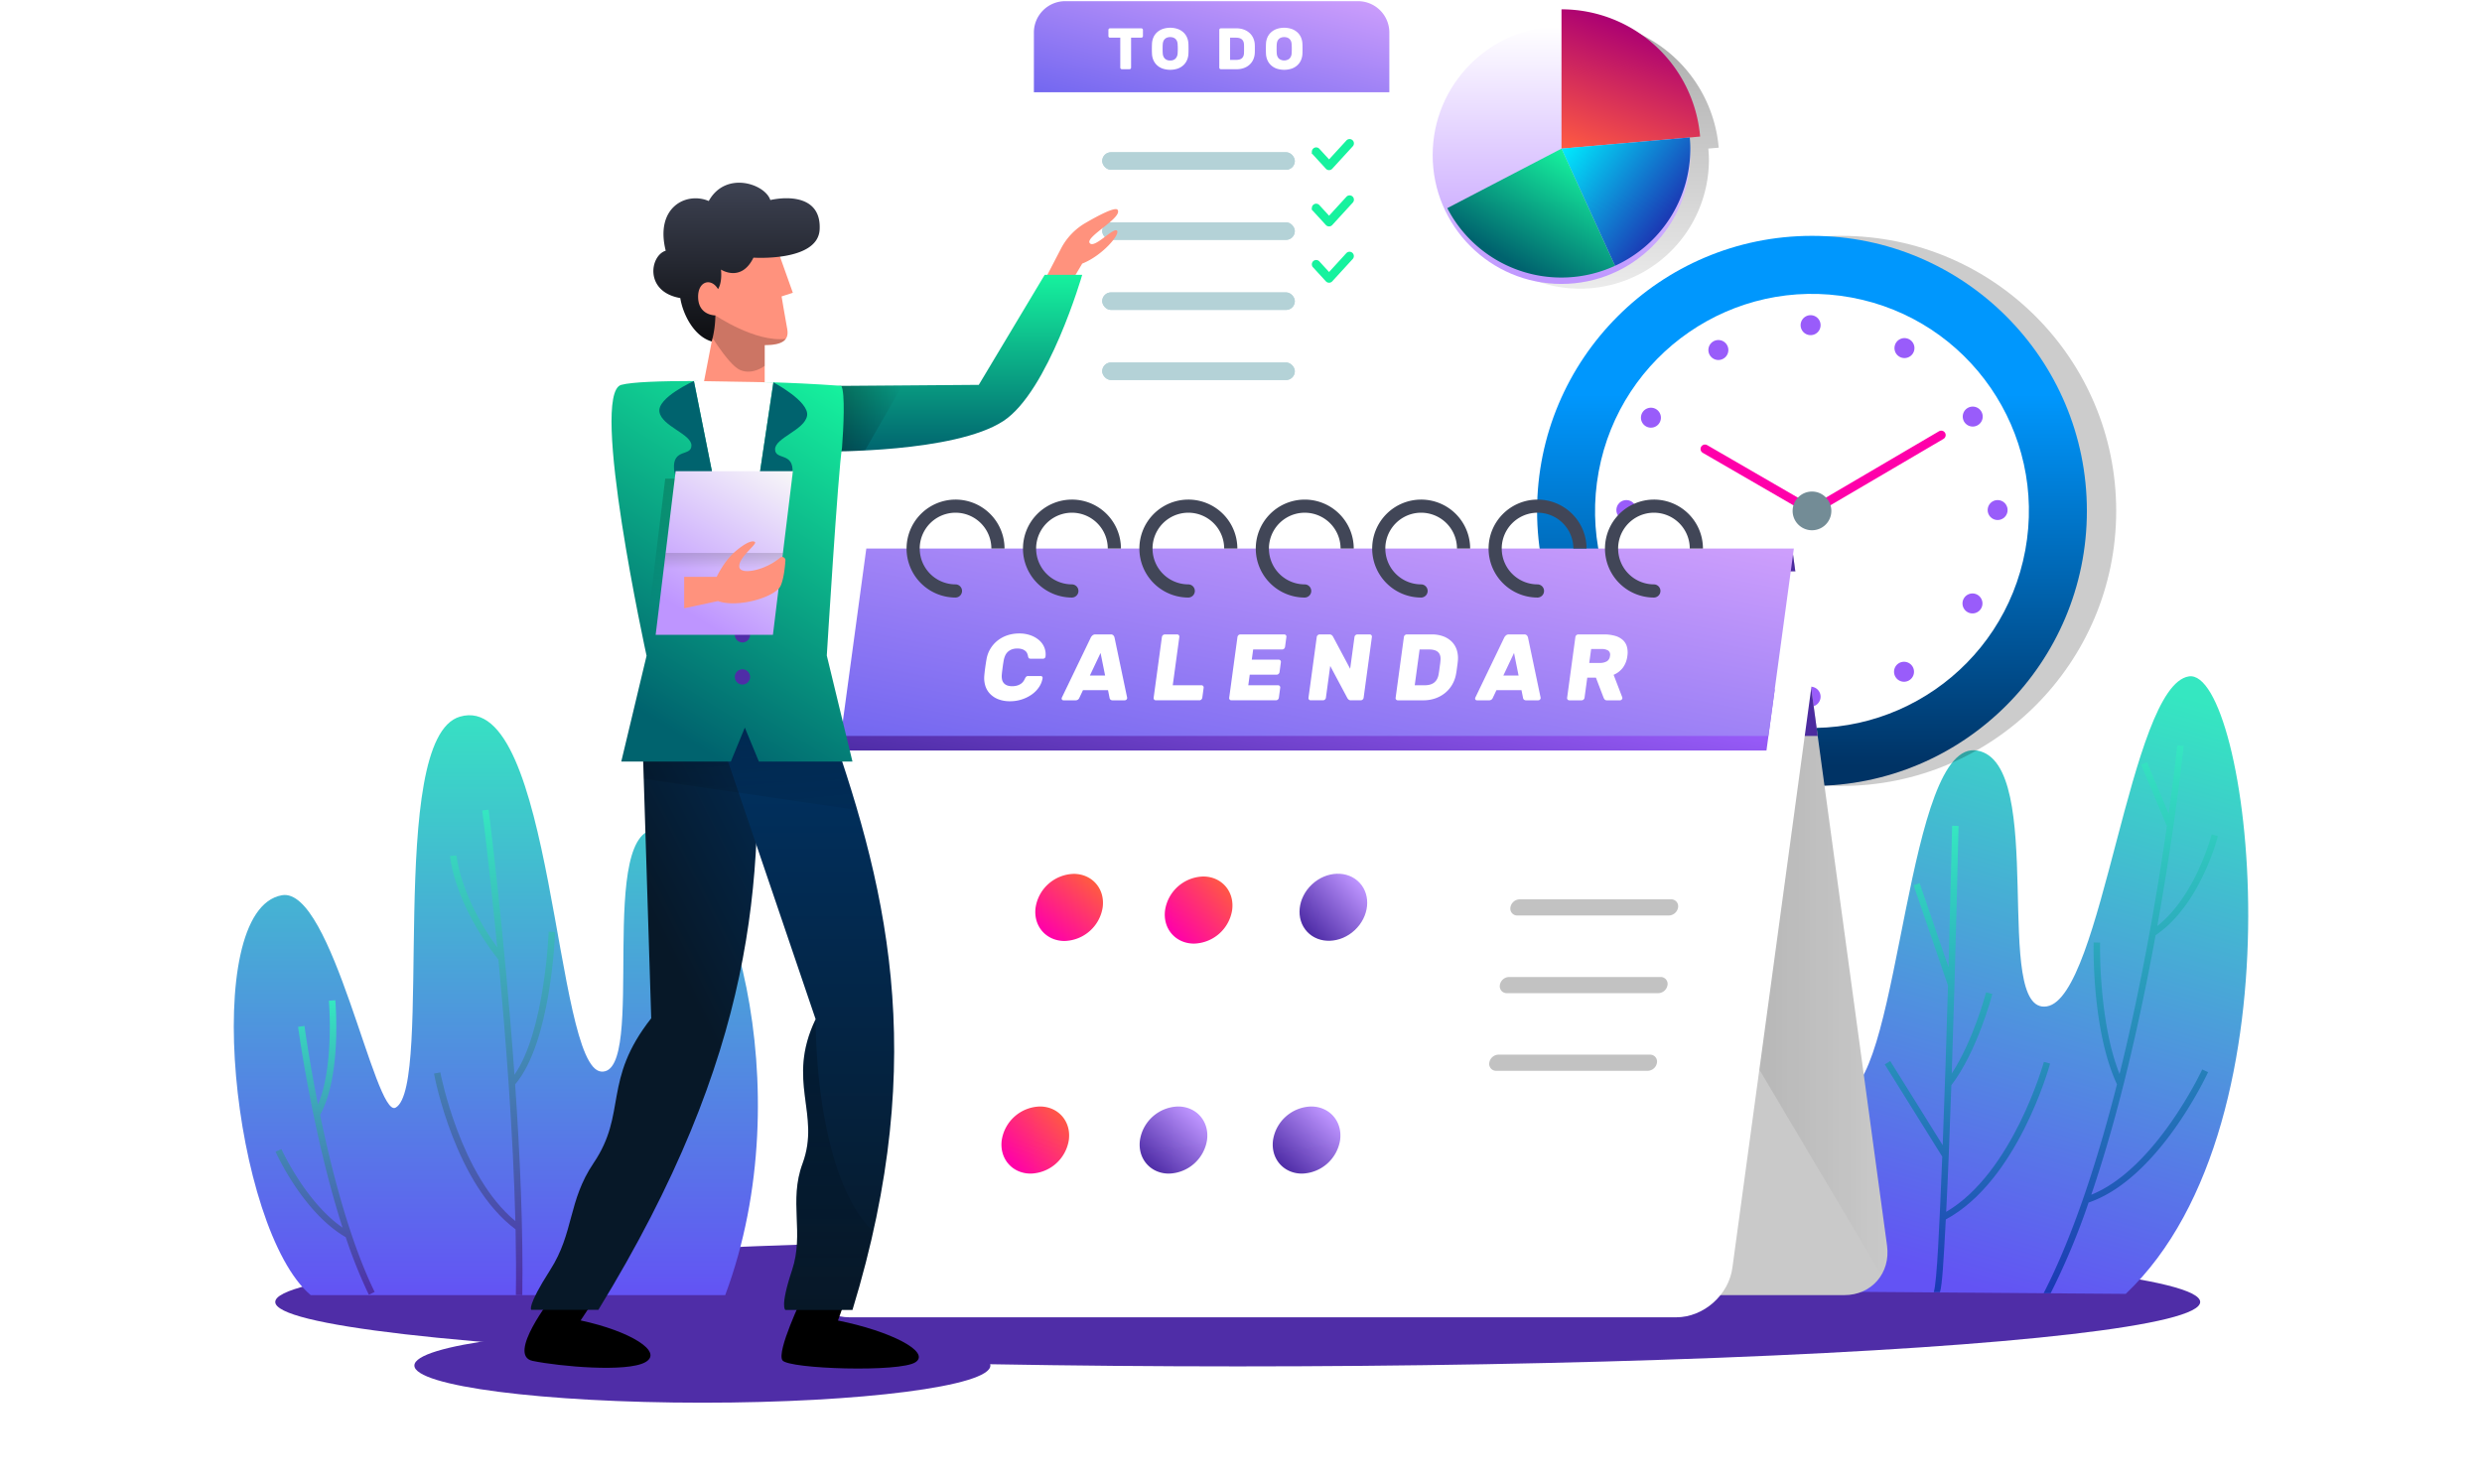 <svg xmlns="http://www.w3.org/2000/svg" xmlns:xlink="http://www.w3.org/1999/xlink" width="617.243" height="369.019" viewBox="0 0 917.243 669.019">
    <defs>
        <style>
            .cls-1{fill:#4f2da7}.cls-2{fill:url(#linear-gradient)}.cls-3{fill:url(#linear-gradient-2)}.cls-4{fill:url(#linear-gradient-4)}.cls-5{fill:url(#linear-gradient-5)}.cls-37,.cls-38,.cls-45,.cls-6{opacity:.2}.cls-7{fill:url(#linear-gradient-7)}.cls-10,.cls-8{fill:#fff}.cls-9{fill:#995cfa}.cls-10{stroke:#f0a;stroke-linecap:round;stroke-linejoin:round;stroke-width:4px}.cls-11{fill:#738c96}.cls-12{fill:#c9c9c9}.cls-13{fill:url(#linear-gradient-8)}.cls-14,.cls-25{opacity:.3}.cls-14,.cls-35{fill:url(#linear-gradient-9)}.cls-15{fill:url(#linear-gradient-10)}.cls-16{fill:url(#linear-gradient-11)}.cls-17{fill:url(#linear-gradient-12)}.cls-18{fill:url(#linear-gradient-13)}.cls-19{fill:url(#linear-gradient-14)}.cls-20{fill:url(#linear-gradient-15)}.cls-21{fill:#c2c2c2}.cls-22{fill:#414657}.cls-23{fill:url(#linear-gradient-18)}.cls-24{fill:#16f29e;stroke:#16f29e}.cls-25{fill:url(#linear-gradient-19)}.cls-26{fill:url(#linear-gradient-20)}.cls-27{fill:url(#linear-gradient-21)}.cls-28{fill:url(#linear-gradient-22)}.cls-29{fill:url(#linear-gradient-23)}.cls-30{fill:none}.cls-31{fill:url(#linear-gradient-24)}.cls-32{fill:#b4d2d7;stroke:#b4d2d7}.cls-33{fill:#ff927d}.cls-34{fill:url(#linear-gradient-25)}.cls-35,.cls-42{opacity:.34}.cls-36{fill:url(#linear-gradient-27)}.cls-37{fill:url(#linear-gradient-28)}.cls-39{fill:url(#linear-gradient-29)}.cls-40{fill:url(#linear-gradient-30)}.cls-41{fill:#00636e}.cls-42{fill:url(#linear-gradient-31)}.cls-43{fill:url(#linear-gradient-32)}.cls-44{fill:url(#linear-gradient-33)}.cls-45{fill:url(#linear-gradient-35)}.cls-46{stroke:none}.cls-47{filter:url(#Ellipse_217)}.cls-48{filter:url(#Path_9403)}.cls-49{filter:url(#Path_9330)}.cls-50{filter:url(#Path_9307)}.cls-51{filter:url(#Path_9310)}
        </style>
        <linearGradient id="linear-gradient" x1=".5" x2=".5" y2="1" gradientUnits="objectBoundingBox">
            <stop offset="0" stop-color="#35e7c1"/>
            <stop offset="1" stop-color="#6353f4"/>
        </linearGradient>
        <filter id="Path_9310" width="245.808" height="270.493" x="0" y="318.025" filterUnits="userSpaceOnUse">
            <feOffset dx="-5"/>
            <feGaussianBlur result="blur" stdDeviation="1.5"/>
            <feFlood flood-opacity=".078"/>
            <feComposite in2="blur" operator="in"/>
            <feComposite in="SourceGraphic"/>
        </filter>
        <linearGradient id="linear-gradient-2" x1=".5" x2=".5" y2="1" gradientUnits="objectBoundingBox">
            <stop offset="0" stop-color="#35e7c1"/>
            <stop offset="1" stop-color="#4f2da7"/>
        </linearGradient>
        <linearGradient id="linear-gradient-4" x1=".777" y1=".039" xlink:href="#linear-gradient"/>
        <filter id="Path_9307" width="250.597" height="287.517" x="666.646" y="300.441" filterUnits="userSpaceOnUse">
            <feOffset dx="5"/>
            <feGaussianBlur result="blur-2" stdDeviation="1.5"/>
            <feFlood flood-opacity=".161"/>
            <feComposite in2="blur-2" operator="in"/>
            <feComposite in="SourceGraphic"/>
        </filter>
        <linearGradient id="linear-gradient-5" x1=".5" x2=".5" y2="1" gradientUnits="objectBoundingBox">
            <stop offset="0" stop-color="#35e7c1"/>
            <stop offset="1" stop-color="#1b39b4"/>
        </linearGradient>
        <linearGradient id="linear-gradient-7" x1=".5" x2=".5" y1=".963" y2=".289" gradientUnits="objectBoundingBox">
            <stop offset="0" stop-color="#003365"/>
            <stop offset="1" stop-color="#0097fd"/>
        </linearGradient>
        <linearGradient id="linear-gradient-8" x2="1" y1=".5" y2=".5" gradientUnits="objectBoundingBox">
            <stop offset="0" stop-color="#995cfa"/>
            <stop offset="1" stop-color="#4f2da7"/>
        </linearGradient>
        <linearGradient id="linear-gradient-9" x2="1" y1=".5" y2=".5" gradientUnits="objectBoundingBox">
            <stop offset="0"/>
            <stop offset="1" stop-opacity="0"/>
        </linearGradient>
        <filter id="Path_9330" width="610.244" height="486.354" x="187.638" y="182.664" filterUnits="userSpaceOnUse">
            <feOffset dx="15" dy="10"/>
            <feGaussianBlur result="blur-3" stdDeviation="25"/>
            <feFlood flood-color="#fff" flood-opacity=".502"/>
            <feComposite in2="blur-3" operator="in"/>
            <feComposite in="SourceGraphic"/>
        </filter>
        <linearGradient id="linear-gradient-10" x1="1" x2=".179" y1=".239" y2=".9" gradientUnits="objectBoundingBox">
            <stop offset="0" stop-color="#ff5b41"/>
            <stop offset="1" stop-color="#f0a"/>
        </linearGradient>
        <linearGradient id="linear-gradient-11" x1=".941" x2=".222" y1=".227" y2=".952" gradientUnits="objectBoundingBox">
            <stop offset="0" stop-color="#be95ff"/>
            <stop offset="1" stop-color="#4f2da7"/>
        </linearGradient>
        <linearGradient id="linear-gradient-12" x1=".9" x2=".216" y1=".183" y2=".926" xlink:href="#linear-gradient-10"/>
        <linearGradient id="linear-gradient-13" x1=".999" x2=".022" y1=".539" y2=".518" xlink:href="#linear-gradient-11"/>
        <linearGradient id="linear-gradient-14" x1=".987" x2=".011" y1=".69" y2="1" xlink:href="#linear-gradient-8"/>
        <linearGradient id="linear-gradient-15" x1="1" x2="0" y2="1" gradientUnits="objectBoundingBox">
            <stop offset="0" stop-color="#ce9ffc"/>
            <stop offset="1" stop-color="#7367f0"/>
        </linearGradient>
        <filter id="Path_9403" width="220.258" height="233.37" x="335.246" y="0" filterUnits="userSpaceOnUse">
            <feOffset dy="3"/>
            <feGaussianBlur result="blur-4" stdDeviation="10"/>
            <feFlood flood-color="#fff" flood-opacity=".4"/>
            <feComposite in2="blur-4" operator="in"/>
            <feComposite in="SourceGraphic"/>
        </filter>
        <linearGradient id="linear-gradient-18" x2="1" y1="1" gradientUnits="objectBoundingBox">
            <stop offset="0" stop-color="#7367f0"/>
            <stop offset="1" stop-color="#ce9ffc"/>
        </linearGradient>
        <linearGradient id="linear-gradient-19" x1=".5" x2=".5" y1=".144" y2="1.297" xlink:href="#linear-gradient-9"/>
        <linearGradient id="linear-gradient-20" x1=".5" x2=".5" y2="1" gradientUnits="objectBoundingBox">
            <stop offset="0" stop-color="#fff"/>
            <stop offset="1" stop-color="#be95ff"/>
        </linearGradient>
        <filter id="Ellipse_217" width="134.129" height="134.129" x="536.038" y="2.899" filterUnits="userSpaceOnUse">
            <feOffset dy="3"/>
            <feGaussianBlur result="blur-5" stdDeviation="3"/>
            <feFlood flood-opacity=".161"/>
            <feComposite in2="blur-5" operator="in"/>
            <feComposite in="SourceGraphic"/>
        </filter>
        <linearGradient id="linear-gradient-21" x2=".35" y1="1" y2=".056" gradientUnits="objectBoundingBox">
            <stop offset="0" stop-color="#ff5b41"/>
            <stop offset="1" stop-color="#ab0073"/>
        </linearGradient>
        <linearGradient id="linear-gradient-22" x2=".808" y1=".071" y2=".669" gradientUnits="objectBoundingBox">
            <stop offset="0" stop-color="#00edff"/>
            <stop offset="1" stop-color="#1b39b4"/>
        </linearGradient>
        <linearGradient id="linear-gradient-23" x1=".683" x2=".146" y2=".701" gradientUnits="objectBoundingBox">
            <stop offset="0" stop-color="#16f29e"/>
            <stop offset="1" stop-color="#00636e"/>
        </linearGradient>
        <linearGradient id="linear-gradient-24" x1="1.362" x2=".876" y2=".626" gradientUnits="objectBoundingBox">
            <stop offset="0" stop-color="#003365"/>
            <stop offset="1" stop-color="#071828"/>
        </linearGradient>
        <linearGradient id="linear-gradient-25" x1=".5" x2=".5" y2="1" xlink:href="#linear-gradient-23"/>
        <linearGradient id="linear-gradient-27" x1=".5" x2=".5" y2="1" xlink:href="#linear-gradient-24"/>
        <linearGradient id="linear-gradient-28" x1=".361" x2=".644" y1=".035" y2="1.45" xlink:href="#linear-gradient-9"/>
        <linearGradient id="linear-gradient-29" x1=".5" x2=".5" y2="1" gradientUnits="objectBoundingBox">
            <stop offset="0" stop-color="#414657"/>
            <stop offset="1" stop-color="#0d0e11"/>
        </linearGradient>
        <linearGradient id="linear-gradient-30" x1=".934" x2=".5" y2="1" xlink:href="#linear-gradient-23"/>
        <linearGradient id="linear-gradient-31" x1=".5" x2=".5" y1="-.545" y2=".751" xlink:href="#linear-gradient-9"/>
        <linearGradient id="linear-gradient-32" x1="1" x2=".5" y2="1" gradientUnits="objectBoundingBox">
            <stop offset="0" stop-color="#f8f8f8"/>
            <stop offset="1" stop-color="#be95ff"/>
        </linearGradient>
        <linearGradient id="linear-gradient-33" x1=".5" x2=".5" y1="-1.105" y2=".191" xlink:href="#linear-gradient-9"/>
        <linearGradient id="linear-gradient-35" x1=".5" x2=".5" y1=".218" y2="1.059" xlink:href="#linear-gradient-9"/>
    </defs>
    <g id="ill_calendar" transform="translate(7.743 .526)">
        <g id="Group_1057" data-name="Group 1057">
            <ellipse id="Ellipse_219" cx="433.938" cy="29.046" class="cls-1" data-name="Ellipse 219" rx="433.938" ry="29.046" transform="translate(15.461 557.534)"/>
            <g class="cls-51" transform="translate(-7.74 -.53)">
                <path id="Path_9310-2" d="M357.713 537.812c-35.01-29.583-50.437-173.7-12.985-180.328 22.663-4.009 42.026 100.752 51.24 95.794 17.422-9.371-4.554-166.461 28.992-176.31C467.416 264.509 467.526 435.2 488.69 437s-3.234-113.476 26.477-109.1S579.7 443.919 544.6 537.812z" class="cls-2" data-name="Path 9310" transform="translate(-313.53 46.21)"/>
            </g>
            <g id="Group_1024" data-name="Group 1024" transform="translate(15.596 364.588)">
                <path id="Path_9311" d="M407.035 346.125l-2.9-.1c-.018.467-1.755 44.864-15.427 64.479-4.481-63.144-11.547-118.667-11.654-119.511l-2.877.369c.072.569 3.3 25.96 6.772 61.754-16.781-23.078-18.377-41.306-18.391-41.5l-2.892.218c.064.856 1.8 21.24 21.811 46.8 3.286 34.711 6.648 78.02 7.646 117.868-24.891-20.422-33.746-66.569-33.836-67.048l-2.851.535c.38 2.046 9.587 49.97 36.774 70.249.22 10.2.276 20.153.128 29.638l2.9.046c.458-29.321-1.027-63.025-3.225-95.063 16.075-18.813 17.946-66.688 18.022-68.734z" class="cls-3" data-name="Path 9311" transform="translate(-280.996 -290.992)"/>
                <path id="Path_9312" d="M354.74 320.592l-2.889.252c.029.314 2.477 29.316-4.908 46.8-4.052-20.254-6.053-35.114-6.1-35.446l-2.877.378c.081.607 6.549 48.661 20.047 90.555-16.727-11.54-27.452-35.167-27.565-35.419l-2.648 1.184c.5 1.123 12.463 27.446 31.637 38.551a220.6 220.6 0 0 0 10.439 25.974l2.6-1.274c-11.248-23.017-19.384-54.768-24.587-79.825 9.739-17.611 6.975-50.334 6.851-51.73z" class="cls-3" data-name="Path 9312" transform="translate(-327.804 -234.678)"/>
            </g>
            <g id="Group_1023" data-name="Group 1023" transform="translate(658.903 304.415)">
                <g class="cls-50" transform="translate(-666.65 -304.94)">
                    <path id="Path_9307-2" d="M735.465 548.777c82.628-78.124 55.2-282.751 28.435-278.45s-38.908 144.763-64 148.806.433-109.651-31.347-115.357-34.561 145.555-58.929 154.624-23.136-111.236-41.919-104.534-35.842 116.97 19.123 193.794z" class="cls-4" data-name="Path 9307" transform="translate(117.04 34.68)"/>
                </g>
                <g id="Group_1022" data-name="Group 1022" transform="translate(82.234 31.176)">
                    <path id="Path_9308" d="M624.131 483.629c12.811-37.556 22.33-80.446 29.009-117.053 19.846-13.267 27.751-43.39 28.079-44.676l-2.811-.719c-.074.293-7.305 27.82-24.522 41.274 8.156-45.561 11.825-80.408 11.9-81.16l-2.88-.295c-.045.43-1.284 12.208-3.889 30.83l-9.768-23.263-2.675 1.123 11.647 27.734c-4.112 28.511-11.059 70.169-21.346 111.776-9.5-23.763-8.791-58.88-8.782-59.252l-2.9-.066c-.04 1.62-.812 39.7 10.523 63.951-8.612 33.98-19.69 68.186-33.066 94.212h3.165a319.646 319.646 0 0 0 17.1-40.887c31.3-10.664 52.958-56.828 53.871-58.8l-2.633-1.22c-.217.462-20.995 44.811-50.022 56.491z" class="cls-5" data-name="Path 9308" transform="translate(-531.028 -281.002)"/>
                    <path id="Path_9309" d="M652.493 400.719l-2.8-.769c-.136.511-14.043 50.065-44.048 67.62.835-16.408 1.62-36.476 2.323-57.084 11.681-15.32 18.2-40.1 18.478-41.161l-2.81-.731c-.06.236-5.7 21.618-15.488 36.589 1.761-52.808 2.972-107.37 3.069-111.625l-2.9-.061c-.018.737-.635 28.543-1.622 63.78l-13.022-37.913-2.741.941 15.528 45.212c-.67 23.293-1.488 49.018-2.387 72l-23.655-37.954-2.458 1.537 25.909 41.567c-1.294 31.919-2.385 56.59-3.823 61.116h2.8c1.032-3.242 1.659-14.542 2.625-32.787 32.155-17.289 46.429-68.106 47.022-70.277z" class="cls-5" data-name="Path 9309" transform="translate(-577.96 -257.23)"/>
                </g>
            </g>
            <ellipse id="Ellipse_209" cx="129.847" cy="16.764" class="cls-1" data-name="Ellipse 209" rx="129.847" ry="16.764" transform="translate(78.188 598.472)"/>
            <g id="Group_1034" data-name="Group 1034" transform="translate(584.372 105.829)">
                <g id="Group_1025" class="cls-6" data-name="Group 1025" transform="translate(13.217)">
                    <ellipse id="Ellipse_210" cx="123.941" cy="124.033" data-name="Ellipse 210" rx="123.941" ry="124.033"/>
                </g>
                <g id="Group_1033" data-name="Group 1033">
                    <ellipse id="Ellipse_211" cx="123.941" cy="124.033" class="cls-7" data-name="Ellipse 211" rx="123.941" ry="124.033"/>
                    <ellipse id="Ellipse_212" cx="97.859" cy="97.791" class="cls-8" data-name="Ellipse 212" rx="97.859" ry="97.791" transform="rotate(-79.557 126.66 95.248)"/>
                    <g id="Group_1032" data-name="Group 1032" transform="translate(35.741 35.768)">
                        <g id="Group_1026" data-name="Group 1026" transform="translate(83.079)">
                            <path id="Path_9315" d="M573.877 218.67a4.5 4.5 0 1 1-4.5-4.5 4.5 4.5 0 0 1 4.5 4.5z" class="cls-9" data-name="Path 9315" transform="translate(-564.877 -214.165)"/>
                            <path id="Path_9316" d="M573.877 276.387a4.5 4.5 0 1 1-4.5-4.5 4.5 4.5 0 0 1 4.5 4.5z" class="cls-9" data-name="Path 9316" transform="translate(-564.877 -104.358)"/>
                        </g>
                        <g id="Group_1027" data-name="Group 1027" transform="translate(41.496 11.211)">
                            <path id="Path_9317" d="M558.937 220.281a4.5 4.5 0 1 1-6.146-1.649 4.5 4.5 0 0 1 6.146 1.649z" class="cls-9" data-name="Path 9317" transform="translate(-550.54 -218.028)"/>
                            <path id="Path_9318" d="M587.8 270.264a4.5 4.5 0 1 1-6.148-1.649 4.509 4.509 0 0 1 6.148 1.649z" class="cls-9" data-name="Path 9318" transform="translate(-495.699 -122.932)"/>
                        </g>
                        <g id="Group_1028" data-name="Group 1028" transform="translate(11.087 41.728)">
                            <path id="Path_9319" d="M546.807 229.147a4.5 4.5 0 1 1-6.148 1.648 4.5 4.5 0 0 1 6.148-1.648z" class="cls-9" data-name="Path 9319" transform="translate(-540.055 -228.542)"/>
                            <path id="Path_9320" d="M596.79 258a4.5 4.5 0 1 1-6.145 1.649A4.507 4.507 0 0 1 596.79 258z" class="cls-9" data-name="Path 9320" transform="translate(-445.067 -173.638)"/>
                        </g>
                        <g id="Group_1029" data-name="Group 1029" transform="translate(0 83.373)">
                            <ellipse id="Ellipse_214" cx="4.5" cy="4.503" class="cls-9" data-name="Ellipse 214" rx="4.5" ry="4.503"/>
                            <ellipse id="Ellipse_215" cx="4.5" cy="4.503" class="cls-9" data-name="Ellipse 215" rx="4.5" ry="4.503" transform="translate(167.4)"/>
                        </g>
                        <g id="Group_1030" data-name="Group 1030" transform="translate(11.203 41.222)">
                            <path id="Path_9321" d="M542.345 257.83a4.5 4.5 0 1 1-1.647 6.153 4.5 4.5 0 0 1 1.647-6.153z" class="cls-9" data-name="Path 9321" transform="translate(-540.095 -173.462)"/>
                            <path id="Path_9322" d="M592.331 228.971a4.5 4.5 0 1 1-1.647 6.154 4.5 4.5 0 0 1 1.647-6.154z" class="cls-9" data-name="Path 9322" transform="translate(-445.106 -228.367)"/>
                        </g>
                        <g id="Group_1031" data-name="Group 1031" transform="translate(41.697 10.336)">
                            <path id="Path_9323" d="M551.212 269.964a4.5 4.5 0 1 1 1.647 6.151 4.5 4.5 0 0 1-1.647-6.151z" class="cls-9" data-name="Path 9323" transform="translate(-550.609 -122.63)"/>
                            <path id="Path_9324" d="M580.071 219.978a4.5 4.5 0 1 1 1.647 6.151 4.5 4.5 0 0 1-1.647-6.151z" class="cls-9" data-name="Path 9324" transform="translate(-495.767 -217.726)"/>
                        </g>
                    </g>
                    <path id="Path_9325" d="M550.009 239.068L598.253 267l58.277-34.2" class="cls-10" data-name="Path 9325" transform="translate(-474.312 -142.962)"/>
                    <path id="Path_9326" d="M581.09 250.3a8.728 8.728 0 1 1-8.727-8.734 8.729 8.729 0 0 1 8.727 8.734z" class="cls-11" data-name="Path 9326" transform="translate(-448.421 -126.267)"/>
                </g>
            </g>
            <g id="Group_1038" data-name="Group 1038" transform="translate(239.895 224.729)">
                <path id="Path_9327" d="M487.737 586.882h372.741c12.31 0 20.933-9.987 19.257-22.308l-42.714-314.047H419.7l42.714 314.046c1.674 12.321 13.011 22.309 25.323 22.309z" class="cls-12" data-name="Path 9327" transform="translate(-377.472 -228.118)"/>
                <path id="Path_9328" d="M837.021 250.527H419.7l11.453 84.2h417.321z" class="cls-13" data-name="Path 9328" transform="translate(-377.473 -228.118)"/>
                <path id="Path_9329" d="M664.625 250.527H510.416L704.766 577.8a20.112 20.112 0 0 0 2.572-13.23z" class="cls-14" data-name="Path 9329" transform="translate(-205.076 -228.118)"/>
                <g class="cls-49" transform="translate(-247.64 -225.26)">
                    <path id="Path_9330-2" d="M797.345 586.882H424.6c-12.309 0-20.932-9.987-19.255-22.308l42.713-314.046h417.326L822.67 564.573c-1.675 12.321-13.013 22.309-25.325 22.309z" class="cls-8" data-name="Path 9330" transform="translate(-157.5 -2.86)"/>
                </g>
                <path id="Path_9333" d="M471.023 352.233a17.892 17.892 0 0 1-17.176 15.131c-8.35 0-14.2-6.774-13.06-15.131a17.892 17.892 0 0 1 17.176-15.128c8.35 0 14.197 6.774 13.06 15.128z" class="cls-15" data-name="Path 9333" transform="translate(-337.665 -63.403)"/>
                <path id="Path_9334" d="M513.193 352.233a17.892 17.892 0 0 1-17.177 15.131c-8.346 0-14.2-6.774-13.059-15.131a17.891 17.891 0 0 1 17.176-15.128c8.349 0 14.196 6.774 13.06 15.128z" class="cls-16" data-name="Path 9334" transform="translate(-257.527 -63.403)"/>
                <path id="Path_9335" d="M476.284 316.095a17.893 17.893 0 0 1-17.176 15.128c-8.35 0-14.2-6.775-13.06-15.128a17.892 17.892 0 0 1 17.176-15.131c8.35 0 14.197 6.775 13.06 15.131z" class="cls-17" data-name="Path 9335" transform="translate(-327.667 -132.161)"/>
                <ellipse id="Ellipse_216" cx="16.182" cy="14.123" class="cls-18" data-name="Ellipse 216" rx="16.182" ry="14.123" transform="rotate(-43.06 349.527 -200.679)"/>
                <path id="Path_9336" d="M833 299.876l3.75-27.574H419.432l-3.75 27.574z" class="cls-19" data-name="Path 9336" transform="translate(-385.105 -186.691)"/>
                <path id="Path_9337" d="M834.183 335.056H415.99l11.477-84.528H845.66z" class="cls-20" data-name="Path 9337" transform="translate(-385.415 -228.442)"/>
                <g id="Group_1037" data-name="Group 1037" transform="translate(95.197 60.399)">
                    <path id="Path_9338" d="M446.852 275.333c-.078.369-.165.877-.272 1.527s-.2 1.323-.294 2.02-.18 1.369-.255 2.034-.128 1.181-.151 1.55a7.75 7.75 0 0 0 .13 1.87 3.605 3.605 0 0 0 .719 1.57 3.757 3.757 0 0 0 1.465 1.08 5.916 5.916 0 0 0 2.364.4 7.464 7.464 0 0 0 2.422-.339 6.107 6.107 0 0 0 1.639-.827 4.351 4.351 0 0 0 1.059-1.083 8.31 8.31 0 0 0 .638-1.1 3.054 3.054 0 0 1 .6-.955 1.462 1.462 0 0 1 1.012-.276h5.557a.777.777 0 0 1 .618.276.8.8 0 0 1 .189.659 10.019 10.019 0 0 1-1.616 4.075 12.761 12.761 0 0 1-3.251 3.309 16.62 16.62 0 0 1-4.482 2.229 16.828 16.828 0 0 1-5.307.827 14.211 14.211 0 0 1-5.325-.911 10.321 10.321 0 0 1-3.756-2.484 9.012 9.012 0 0 1-2.109-3.669 11.95 11.95 0 0 1-.437-4.441c.1-1.158.243-2.4.426-3.733s.383-2.6.6-3.82a13.342 13.342 0 0 1 1.621-4.438 13.691 13.691 0 0 1 3.106-3.672 14.592 14.592 0 0 1 4.432-2.485 16.506 16.506 0 0 1 5.6-.911 14.878 14.878 0 0 1 5.084.83 11.949 11.949 0 0 1 3.875 2.229 8.58 8.58 0 0 1 2.346 3.309 8.3 8.3 0 0 1 .508 4.072 1.049 1.049 0 0 1-.369.662 1.008 1.008 0 0 1-.694.276h-5.557c-.481 0-.795-.09-.936-.276a2.242 2.242 0 0 1-.34-.958 6.252 6.252 0 0 0-.336-1.1 2.894 2.894 0 0 0-.765-1.083 4.378 4.378 0 0 0-1.413-.83 6.708 6.708 0 0 0-2.332-.337 6.8 6.8 0 0 0-2.468.4 5.531 5.531 0 0 0-1.761 1.08 5.166 5.166 0 0 0-1.149 1.573 8.928 8.928 0 0 0-.635 1.871z" class="cls-8" data-name="Path 9338" transform="translate(-437.962 -263.616)"/>
                    <path id="Path_9339" d="M472.122 263.762a1.5 1.5 0 0 1 1.229.47 2.286 2.286 0 0 1 .491.932l5.609 26.743a1.75 1.75 0 0 1 .082.636 1.115 1.115 0 0 1-1.062.935h-5.345a1.493 1.493 0 0 1-1.158-.357 1.369 1.369 0 0 1-.351-.705l-.708-3.521h-11.285l-1.665 3.521a1.751 1.751 0 0 1-1.8 1.062h-5.345a.79.79 0 0 1-.621-.276.8.8 0 0 1-.183-.659 2.259 2.259 0 0 1 .255-.636l12.884-26.743a3.37 3.37 0 0 1 .739-.932 1.94 1.94 0 0 1 1.36-.47zm-9.395 18.553h6.873l-2.051-10.188z" class="cls-8" data-name="Path 9339" transform="translate(-415.079 -263.338)"/>
                    <path id="Path_9340" d="M485.862 286.686a.957.957 0 0 1 .762.339.976.976 0 0 1 .229.807l-.611 4.5a1.266 1.266 0 0 1-.45.8 1.24 1.24 0 0 1-.853.342H465.3a.946.946 0 0 1-.76-.342.956.956 0 0 1-.229-.8l3.73-27.42a1.381 1.381 0 0 1 1.3-1.149h5.559a.973.973 0 0 1 .762.343.984.984 0 0 1 .229.807l-2.964 21.775z" class="cls-8" data-name="Path 9340" transform="translate(-387.909 -263.338)"/>
                    <path id="Path_9341" d="M498.075 286.686a.957.957 0 0 1 .759.339.977.977 0 0 1 .227.807l-.612 4.5a1.263 1.263 0 0 1-.447.8 1.235 1.235 0 0 1-.852.342h-20.1a.943.943 0 0 1-.762-.342.957.957 0 0 1-.229-.8l3.73-27.42a1.279 1.279 0 0 1 .449-.807 1.264 1.264 0 0 1 .853-.343h19.766a.992.992 0 0 1 .989 1.149l-.612 4.5a1.376 1.376 0 0 1-1.3 1.144h-13.07l-.624 4.583h12.133a.948.948 0 0 1 .757.342.97.97 0 0 1 .232.8l-.611 4.5a1.276 1.276 0 0 1-.45.8 1.263 1.263 0 0 1-.85.339h-12.132l-.649 4.755z" class="cls-8" data-name="Path 9341" transform="translate(-365.593 -263.338)"/>
                    <path id="Path_9342" d="M507.525 293.478a1.516 1.516 0 0 1-1.111-.381 2.413 2.413 0 0 1-.493-.594l-7.738-14.516-1.952 14.345a1.263 1.263 0 0 1-.449.8 1.236 1.236 0 0 1-.853.342h-5.555a.943.943 0 0 1-.763-.342.966.966 0 0 1-.229-.8l3.73-27.42a1.276 1.276 0 0 1 .45-.807 1.261 1.261 0 0 1 .852-.343h4.412a1.553 1.553 0 0 1 1.117.383 2.386 2.386 0 0 1 .487.595l7.739 14.519 1.952-14.347a1.286 1.286 0 0 1 .453-.807 1.256 1.256 0 0 1 .85-.343h5.559a.99.99 0 0 1 .986 1.149l-3.729 27.42a1.253 1.253 0 0 1-.45.8 1.24 1.24 0 0 1-.849.342z" class="cls-8" data-name="Path 9342" transform="translate(-342.166 -263.338)"/>
                    <path id="Path_9343" d="M518.2 263.762a14.738 14.738 0 0 1 5.227.871 10.624 10.624 0 0 1 3.846 2.441 9.369 9.369 0 0 1 2.251 3.759 12.178 12.178 0 0 1 .469 4.772c-.051.6-.109 1.144-.179 1.637s-.133.969-.191 1.422-.128.92-.194 1.4-.149 1-.256 1.57a14.5 14.5 0 0 1-1.755 4.8 13.654 13.654 0 0 1-3.2 3.735 14.416 14.416 0 0 1-4.423 2.441 16.33 16.33 0 0 1-5.42.871h-11.45a.949.949 0 0 1-.763-.342.969.969 0 0 1-.229-.8l3.729-27.42a1.284 1.284 0 0 1 .45-.807 1.267 1.267 0 0 1 .852-.343zm3.967 11.677q.415-4.881-5.1-4.882h-4.327l-2.192 16.13h4.536q5.348 0 6.224-4.882.162-.892.267-1.675c.072-.528.142-1.033.208-1.527s.134-1 .207-1.509.124-1.063.172-1.655z" class="cls-8" data-name="Path 9343" transform="translate(-316.431 -263.338)"/>
                    <path id="Path_9344" d="M536.4 263.762a1.5 1.5 0 0 1 1.232.47 2.243 2.243 0 0 1 .487.932l5.609 26.743a1.747 1.747 0 0 1 .084.636 1.045 1.045 0 0 1-.368.659 1.023 1.023 0 0 1-.693.276H537.4a1.5 1.5 0 0 1-1.16-.357 1.352 1.352 0 0 1-.351-.705l-.708-3.521H523.9l-1.667 3.521a1.744 1.744 0 0 1-1.8 1.062h-5.343a.785.785 0 0 1-.621-.276.8.8 0 0 1-.186-.659 2.2 2.2 0 0 1 .258-.636l12.881-26.743a3.322 3.322 0 0 1 .742-.932 1.936 1.936 0 0 1 1.358-.47zm-9.4 18.553h6.871l-2.051-10.188z" class="cls-8" data-name="Path 9344" transform="translate(-292.936 -263.338)"/>
                    <path id="Path_9345" d="M545.112 263.762a18.387 18.387 0 0 1 4.924.6 9.055 9.055 0 0 1 3.51 1.784 6.411 6.411 0 0 1 1.962 3.033 9.9 9.9 0 0 1 .241 4.307 11.009 11.009 0 0 1-2.03 5.286 10.222 10.222 0 0 1-4.168 3.208l3.881 10.1a.967.967 0 0 1 .067.467 1.059 1.059 0 0 1-.366.659 1.027 1.027 0 0 1-.7.276h-5.763a1.427 1.427 0 0 1-1.158-.381 3.357 3.357 0 0 1-.467-.766l-3.472-9.082h-3.9l-1.236 9.082a1.267 1.267 0 0 1-.449.8 1.238 1.238 0 0 1-.853.342h-5.554a.945.945 0 0 1-.763-.342.969.969 0 0 1-.229-.8l3.73-27.42a1.289 1.289 0 0 1 .449-.807 1.265 1.265 0 0 1 .853-.343zm-6.544 12.864h4.794a6.346 6.346 0 0 0 3.043-.679 3.052 3.052 0 0 0 1.5-2.465 2.286 2.286 0 0 0-.833-2.461 5.314 5.314 0 0 0-2.854-.676h-4.794z" class="cls-8" data-name="Path 9345" transform="translate(-265.766 -263.338)"/>
                </g>
                <path id="Path_9346" d="M591.239 312.2H522.93a3.105 3.105 0 0 1-3.144-3.64 4.311 4.311 0 0 1 4.136-3.643h68.309a3.108 3.108 0 0 1 3.144 3.643 4.305 4.305 0 0 1-4.136 3.64z" class="cls-21" data-name="Path 9346" transform="translate(-187.334 -124.631)"/>
                <path id="Path_9347" d="M589.6 324.271h-68.311a3.107 3.107 0 0 1-3.144-3.643 4.307 4.307 0 0 1 4.135-3.643h68.309a3.108 3.108 0 0 1 3.145 3.643 4.31 4.31 0 0 1-4.134 3.643z" class="cls-21" data-name="Path 9347" transform="translate(-190.454 -101.679)"/>
                <path id="Path_9348" d="M587.956 336.333h-68.309a3.105 3.105 0 0 1-3.144-3.643 4.3 4.3 0 0 1 4.133-3.64h68.312a3.1 3.1 0 0 1 3.144 3.64 4.31 4.31 0 0 1-4.136 3.643z" class="cls-21" data-name="Path 9348" transform="translate(-193.575 -78.726)"/>
                <path id="Path_9349" d="M447.983 248.857a16.166 16.166 0 0 1 16.143 16.155h5.94a22.085 22.085 0 1 0-22.083 22.1 2.971 2.971 0 0 0 0-5.941 16.157 16.157 0 0 1 0-32.314z" class="cls-22" data-name="Path 9349" transform="translate(-365.692 -242.913)"/>
                <path id="Path_9350" d="M466.078 248.857a16.168 16.168 0 0 1 16.144 16.155h5.94a22.085 22.085 0 1 0-22.084 22.1 2.971 2.971 0 0 0 0-5.941 16.157 16.157 0 0 1 0-32.314z" class="cls-22" data-name="Path 9350" transform="translate(-331.305 -242.913)"/>
                <path id="Path_9351" d="M484.173 248.857a16.168 16.168 0 0 1 16.143 16.155h5.94a22.085 22.085 0 1 0-22.083 22.1 2.971 2.971 0 0 0 0-5.941 16.157 16.157 0 0 1 0-32.314z" class="cls-22" data-name="Path 9351" transform="translate(-296.918 -242.913)"/>
                <path id="Path_9352" d="M502.267 248.857a16.168 16.168 0 0 1 16.143 16.155h5.94a22.085 22.085 0 1 0-22.083 22.1 2.971 2.971 0 0 0 0-5.941 16.157 16.157 0 0 1 0-32.314z" class="cls-22" data-name="Path 9352" transform="translate(-262.533 -242.909)"/>
                <path id="Path_9353" d="M520.362 248.857a16.168 16.168 0 0 1 16.144 16.155h5.94a22.085 22.085 0 1 0-22.084 22.1 2.971 2.971 0 0 0 0-5.941 16.157 16.157 0 0 1 0-32.314z" class="cls-22" data-name="Path 9353" transform="translate(-228.146 -242.913)"/>
                <path id="Path_9354" d="M538.457 248.857a16.168 16.168 0 0 1 16.143 16.156h5.94a22.085 22.085 0 1 0-22.083 22.1 2.971 2.971 0 0 0 0-5.941 16.157 16.157 0 0 1 0-32.314z" class="cls-22" data-name="Path 9354" transform="translate(-193.76 -242.913)"/>
                <path id="Path_9355" d="M556.551 248.857a16.167 16.167 0 0 1 16.142 16.155h5.941a22.085 22.085 0 1 0-22.083 22.1 2.971 2.971 0 0 0 0-5.941 16.157 16.157 0 0 1 0-32.314z" class="cls-22" data-name="Path 9355" transform="translate(-159.374 -242.913)"/>
                <path id="Path_9401" d="M513.193 352.233a17.892 17.892 0 0 1-17.177 15.131c-8.346 0-14.2-6.774-13.059-15.131a17.891 17.891 0 0 1 17.176-15.128c8.349 0 14.196 6.774 13.06 15.128z" class="cls-16" data-name="Path 9401" transform="translate(-317.527 -63.403)"/>
                <path id="Path_9402" d="M471.023 352.233a17.892 17.892 0 0 1-17.176 15.131c-8.35 0-14.2-6.774-13.06-15.131a17.892 17.892 0 0 1 17.176-15.128c8.35 0 14.197 6.774 13.06 15.128z" class="cls-15" data-name="Path 9402" transform="translate(-264.029 -167.116)"/>
            </g>
            <g id="Group_1050" data-name="Group 1050" transform="translate(357.501)">
                <g class="cls-48" transform="translate(-365.24 -.53)">
                    <path id="Path_9403-2" d="M160.258 24.25v141.59a17.224 17.224 0 0 1-17.218 17.231H17.218A17.224 17.224 0 0 1 0 165.84V24.292s160.058-32.803 160.258-.042z" class="cls-8" data-name="Path 9403" transform="translate(365.25 17.3)"/>
                </g>
                <path id="Path_9356" d="M591.808 165.381H459.827a14.144 14.144 0 0 0-14.139 14.15v26.932h160.259v-26.932a14.144 14.144 0 0 0-14.139-14.15z" class="cls-23" data-name="Path 9356" transform="translate(-445.688 -165.381)"/>
                <g id="Group_1039" data-name="Group 1039" transform="translate(33.609 11.985)">
                    <path id="Path_9357" d="M472.12 169.6a.724.724 0 0 1 .713.711v2.789a.724.724 0 0 1-.713.711h-4.632v13.511a.684.684 0 0 1-.212.5.677.677 0 0 1-.5.209h-3.451a.719.719 0 0 1-.711-.711v-13.505h-4.632a.676.676 0 0 1-.5-.212.687.687 0 0 1-.212-.5v-2.792a.683.683 0 0 1 .212-.5.675.675 0 0 1 .5-.212z" class="cls-8" data-name="Path 9357" transform="translate(-457.276 -169.337)"/>
                    <path id="Path_9358" d="M464.084 176.647a7.991 7.991 0 0 1 .64-2.778 6.692 6.692 0 0 1 1.607-2.264 7.7 7.7 0 0 1 2.526-1.53 10.674 10.674 0 0 1 6.859 0 7.7 7.7 0 0 1 2.538 1.53 6.624 6.624 0 0 1 1.607 2.264 7.975 7.975 0 0 1 .644 2.778c.037.758.052 1.547.052 2.372s-.015 1.6-.052 2.319a7.961 7.961 0 0 1-.644 2.778 6.764 6.764 0 0 1-1.607 2.279 7.464 7.464 0 0 1-2.538 1.53 10.938 10.938 0 0 1-6.859 0 7.462 7.462 0 0 1-2.526-1.53 6.835 6.835 0 0 1-1.607-2.279 7.976 7.976 0 0 1-.64-2.778q-.058-1.079-.056-2.319t.056-2.372zm11.552 4.557c.017-.316.037-.668.055-1.054s.026-.781.026-1.184-.009-.8-.026-1.173-.038-.714-.055-1.013a4.105 4.105 0 0 0-.276-1.213 2.875 2.875 0 0 0-.629-.961 2.953 2.953 0 0 0-1.015-.644 4.366 4.366 0 0 0-2.843 0 2.928 2.928 0 0 0-1.013.644 2.818 2.818 0 0 0-.633.961 4.038 4.038 0 0 0-.278 1.213c-.035.3-.056.636-.064 1.013s-.015.769-.015 1.173.006.8.015 1.184.029.737.064 1.054a3.528 3.528 0 0 0 .91 2.188 3.159 3.159 0 0 0 2.434.868 3.121 3.121 0 0 0 2.422-.868 3.7 3.7 0 0 0 .921-2.192z" class="cls-8" data-name="Path 9358" transform="translate(-444.445 -169.51)"/>
                    <path id="Path_9359" d="M482.195 169.6a9.755 9.755 0 0 1 3.319.54 7.833 7.833 0 0 1 2.59 1.515 6.917 6.917 0 0 1 1.711 2.331 7.984 7.984 0 0 1 .7 2.963c.017.369.026.705.026 1.013v1.753c0 .3-.009.621-.026.975a8.143 8.143 0 0 1-.685 2.975 6.988 6.988 0 0 1-1.67 2.316 7.576 7.576 0 0 1-2.542 1.515 9.507 9.507 0 0 1-3.291.54h-7.107a.717.717 0 0 1-.711-.711v-17.013a.723.723 0 0 1 .711-.711zm3.448 7.242q-.16-3.026-3.579-3.027h-2.686v10.008h2.816q3.32 0 3.448-3.028c.015-.368.026-.717.026-1.042v-1.883c.002-.313-.01-.659-.025-1.027z" class="cls-8" data-name="Path 9359" transform="translate(-424.527 -169.337)"/>
                    <path id="Path_9360" d="M481.8 176.647a7.983 7.983 0 0 1 .643-2.778 6.7 6.7 0 0 1 1.608-2.264 7.687 7.687 0 0 1 2.525-1.53 10.666 10.666 0 0 1 6.857 0 7.679 7.679 0 0 1 2.541 1.53 6.655 6.655 0 0 1 1.607 2.264 8 8 0 0 1 .644 2.778q.052 1.136.052 2.372t-.052 2.319a7.984 7.984 0 0 1-.644 2.778 6.8 6.8 0 0 1-1.607 2.279 7.444 7.444 0 0 1-2.541 1.53 10.93 10.93 0 0 1-6.857 0 7.451 7.451 0 0 1-2.525-1.53 6.847 6.847 0 0 1-1.608-2.279 7.968 7.968 0 0 1-.643-2.778q-.053-1.079-.052-2.319t.052-2.372zm11.555 4.557c.018-.316.038-.668.052-1.054s.026-.781.026-1.184-.009-.8-.026-1.173-.035-.714-.052-1.013a4.091 4.091 0 0 0-.276-1.213 2.883 2.883 0 0 0-.632-.961 2.928 2.928 0 0 0-1.012-.644 4.373 4.373 0 0 0-2.845 0 2.911 2.911 0 0 0-1.01.644 2.8 2.8 0 0 0-.632.961 4.014 4.014 0 0 0-.278 1.213c-.037.3-.055.636-.064 1.013a49.196 49.196 0 0 0 0 2.357c.009.384.027.737.064 1.054a3.529 3.529 0 0 0 .911 2.188 3.825 3.825 0 0 0 4.853 0 3.7 3.7 0 0 0 .924-2.192z" class="cls-8" data-name="Path 9360" transform="translate(-410.765 -169.51)"/>
                </g>
                <g id="Group_1049" data-name="Group 1049" transform="translate(125.796 62.702)">
                    <path id="Path_9366" d="M496.35 199.971a1.441 1.441 0 0 1-1.067-.47l-5.841-6.374a1.45 1.45 0 0 1 2.137-1.959l4.771 5.2 8.17-8.919a1.45 1.45 0 1 1 2.135 1.962l-9.238 10.089a1.438 1.438 0 0 1-1.067.471z" class="cls-24" data-name="Path 9366" transform="translate(-489.061 -186.984)"/>
                    <path id="Path_9367" d="M496.35 208.717a1.441 1.441 0 0 1-1.067-.47l-5.841-6.374a1.45 1.45 0 0 1 2.137-1.959l4.771 5.207 8.17-8.922a1.45 1.45 0 1 1 2.135 1.962l-9.238 10.086a1.437 1.437 0 0 1-1.067.47z" class="cls-24" data-name="Path 9367" transform="translate(-489.061 -170.341)"/>
                    <path id="Path_9368" d="M496.35 217.464a1.44 1.44 0 0 1-1.067-.471l-5.841-6.374a1.45 1.45 0 0 1 2.137-1.959l4.771 5.207 8.17-8.923a1.45 1.45 0 0 1 2.135 1.962l-9.238 10.086a1.437 1.437 0 0 1-1.067.472z" class="cls-24" data-name="Path 9368" transform="translate(-489.061 -153.7)"/>
                </g>
            </g>
            <g id="Group_1052" data-name="Group 1052" transform="translate(537.295 3.675)">
                <path id="Path_9369" d="M631.154 225.747a62.774 62.774 0 0 0-62.5-57.371v4.7a58.127 58.127 0 1 0 58.08 58.124c0-1.7-.11-3.378-.255-5.044z" class="cls-25" data-name="Path 9369" transform="translate(-502.19 -163.358)"/>
                <g id="Group_1051" data-name="Group 1051">
                    <g class="cls-47" transform="translate(-545.04 -4.2)">
                        <circle id="Ellipse_217-2" cx="58.064" cy="58.064" r="58.064" class="cls-26" data-name="Ellipse 217" transform="translate(545.04 8.9)"/>
                    </g>
                    <path id="Path_9370" d="M590.207 224.021a62.773 62.773 0 0 0-62.5-57.374v62.825z" class="cls-27" data-name="Path 9370" transform="translate(-469.62 -166.647)"/>
                    <path id="Path_9371" d="M585.788 191.6c0-1.7-.111-3.379-.253-5.045l-57.83 5.045 24.139 52.82a58.086 58.086 0 0 0 33.944-52.82z" class="cls-28" data-name="Path 9371" transform="translate(-469.62 -128.774)"/>
                    <path id="Path_9372" d="M509.949 215.12a57.889 57.889 0 0 0 75.638 25.992l-24.14-52.82z" class="cls-29" data-name="Path 9372" transform="translate(-503.363 -125.467)"/>
                </g>
            </g>
            <path id="Line_6" d="M0 0h874.456" class="cls-30" data-name="Line 6" transform="translate(0 583.531)"/>
            <g id="Group_1056" data-name="Group 1056" transform="translate(125.387 68.13)">
                <path id="Path_9374" d="M379.285 366.662s-20.894 26.47-8.892 28.939 42.484 5.265 50.791.559-6.978-14.048-29.2-18.823l7.062-10.675z" data-name="Path 9374" transform="translate(-364.23 149.429)"/>
                <path id="Path_9376" d="M415.977 366.689S404.1 391.4 406.934 395.3s53.158 5.5 60.017.81-11.3-14.011-34.993-18.773l3.779-10.646z" data-name="Path 9376" transform="translate(-288.174 149.48)"/>
                <path id="Path_9378" d="M468.711 276.076c3.721 77.126.449 155.07-70.789 271.37h-30.228s-2.277-1.126 8.51-17.981 8-31.112 19.568-48.213c15.273-22.576 3.9-37.184 25.981-65.277L417.4 276.639s29.37-3.869 51.311-.563z" class="cls-31" data-name="Path 9378" transform="translate(-362.171 -25.455)"/>
                <g id="Group_1068" data-name="Group 1068" transform="translate(262.922)">
                    <g id="Rectangle_3101" class="cls-32" data-name="Rectangle 3101">
                        <rect width="86.835" height="7.9" class="cls-46" rx="3.95"/>
                        <rect width="85.835" height="6.9" x=".5" y=".5" class="cls-30" rx="3.45"/>
                    </g>
                    <g id="Rectangle_3102" class="cls-32" data-name="Rectangle 3102" transform="translate(0 31.6)">
                        <rect width="86.835" height="7.9" class="cls-46" rx="3.95"/>
                        <rect width="85.835" height="6.9" x=".5" y=".5" class="cls-30" rx="3.45"/>
                    </g>
                    <g id="Rectangle_3103" class="cls-32" data-name="Rectangle 3103" transform="translate(0 63.2)">
                        <rect width="86.835" height="7.9" class="cls-46" rx="3.95"/>
                        <rect width="85.835" height="6.9" x=".5" y=".5" class="cls-30" rx="3.45"/>
                    </g>
                    <g id="Rectangle_3104" class="cls-32" data-name="Rectangle 3104" transform="translate(0 94.8)">
                        <rect width="86.835" height="7.9" class="cls-46" rx="3.95"/>
                        <rect width="85.835" height="6.9" x=".5" y=".5" class="cls-30" rx="3.45"/>
                    </g>
                </g>
                <path id="Path_9379" d="M447.592 228.383l6.7-12.9a28.494 28.494 0 0 1 10.972-11.52c5.954-3.46 13.547-7.451 14.551-5.945 2.367 3.553-14.56 12.083-12.6 14.937s10.778-7.233 12.318-5.553-6.717 11.349-15.676 14.849l-3.64 6.133z" class="cls-33" data-name="Path 9379" transform="translate(-209.955 -172.044)"/>
                <path id="Path_9380" d="M419.07 258l62.845-.488 29.717-49.619h16.915s-15.209 52.7-35.616 65.974c-22.006 14.315-79.38 13.659-79.38 13.659z" class="cls-34" data-name="Path 9380" transform="translate(-274.647 -152.627)"/>
                <path id="Path_9381" d="M447.458 225.271l-29.178.207L413.55 255s7.008.078 17.055-.427z" class="cls-35" data-name="Path 9381" transform="translate(-274.647 -120.104)"/>
                <path id="Path_9382" d="M446.616 276.348c27.449 76.916 48.152 154.652 12.692 270.639h-30.227s-2.622-1.12 2.979-17.929-1.572-31.031 4.736-48.086c8.327-22.518-7.538-37.085 5.9-65.1l-47.219-138.964s28.183-3.861 51.139-.56z" class="cls-36" data-name="Path 9382" transform="translate(-308.992 -24.934)"/>
                <path id="Path_9383" d="M467.1 276.866c-10.952-1.573-23.089-1.518-32.791-1.03-21.724-2.867-49.6.8-49.6.8l.98 31.327 96.286 14.13c-4.47-15.288-9.543-30.276-14.875-45.227z" class="cls-37" data-name="Path 9383" transform="translate(-329.472 -25.453)"/>
                <g id="Group_1881" data-name="Group 1881" transform="translate(-2 -3)">
                    <path id="Path_9384" d="M432.569 209.374l7.017 19.717-5.075 1.643s1.642 9.857 2.536 14.638-1.642 7.319-10.15 7.319v20.76h-28.205l4.326-22.4s-17.46-17.773-7.907-35.549 33.815-16.369 37.458-6.128z" class="cls-33" data-name="Path 9384" transform="translate(-314.153 -162.727)"/>
                    <path id="Path_9385" d="M431.037 224.538c-13.746 1.631-31.725-10.584-31.725-10.584l-4.5 4.942s10.05 17.408 15.762 19.729 10.978-1.934 10.978-1.934v-9.343c5.221 0 8.174-.966 9.485-2.81z" class="cls-38" data-name="Path 9385" transform="translate(-308.805 -137.384)"/>
                    <path id="Path_9386" d="M413.539 266.2a46.34 46.34 0 0 0 1.642-11.751s-7.314.1-7.759-7.666 5.82-9.56 8.953-4.184c0 0 1.941-2.538 1.345-8.811 0 0 9.1 5.973 14.627-5.379 0 0 29.1 1.943 29.849-12.695s-13.134-15.235-22.238-13.292c-2.388-7.319-20.151-13.295-27.761.446-10.149-4.33-24.328 2.838-19.4 22.406-7.165 2.241-9.7 18.519 6.565 21.357 1.195 7.475 6.27 17.332 14.177 19.569z" class="cls-39" data-name="Path 9386" transform="translate(-324.675 -177.882)"/>
                </g>
                <path id="Path_9387" d="M381.545 224.99c4.858-1.305 17.735-1.733 32.9-1.726 5.8 0 11.62 1.58 18.056 1.7 5.544.1 11.7-1.267 17.285-1.109 7.574.214 17.632.627 30.95 1.577 1.822 2.957 1.007 19.289.332 27.935-1.715 9.7-6.86 93.687-6.86 93.687l11.572 47.815H443.6l-6.346-15.316-6.308 15.316h-49.4l11.406-47.714s-25.866-118.281-11.407-122.165z" class="cls-40" data-name="Path 9387" transform="translate(-335.468 -120.104)"/>
                <path id="Path_9388" d="M392.823 224.371l20.513 103.1 15.337-102.481z" class="cls-8" data-name="Path 9388" transform="translate(-314.007 -121.22)"/>
                <path id="Path_9389" d="M423.557 327.468L403.06 224.99s-16.665 7.5-15.546 13.964 14.426 9.928 14.426 15.1c0 5.128-8.588 1.045-7.84 10.734s29.457 62.68 29.457 62.68z" class="cls-41" data-name="Path 9389" transform="translate(-324.227 -121.83)"/>
                <path id="Path_9390" d="M399.906 327.468l15.338-102.478s16.305 8.594 15.183 15.053S416 249.974 416 255.147c0 5.131 8.585 1.045 7.84 10.734s-23.934 61.587-23.934 61.587z" class="cls-41" data-name="Path 9390" transform="translate(-300.576 -121.22)"/>
                <g id="Group_1055" data-name="Group 1055" transform="translate(97.268 214.151)">
                    <path id="Path_9391" d="M406.086 266.083a3.446 3.446 0 1 1-3.446-3.448 3.447 3.447 0 0 1 3.446 3.448z" class="cls-1" data-name="Path 9391" transform="translate(-399.195 -262.635)"/>
                    <ellipse id="Ellipse_218" cx="3.446" cy="3.448" class="cls-1" data-name="Ellipse 218" rx="3.446" ry="3.448" transform="translate(0 18.988)"/>
                </g>
                <path id="Path_9392" d="M438.148 313.36h-52.875l9.009-73.794h52.875z" class="cls-42" data-name="Path 9392" transform="translate(-328.382 -92.374)"/>
                <path id="Path_9393" d="M439.766 312.193h-52.874L395.9 238.4h52.875z" class="cls-43" data-name="Path 9393" transform="translate(-325.308 -94.594)"/>
                <path id="Path_9394" d="M391.4 251.111l-4.5 36.9h52.875l4.505-36.9z" class="cls-44" data-name="Path 9394" transform="translate(-325.308 -70.409)"/>
                <path id="Path_9395" d="M391.326 265.3h14.653s3.265-7.007 8.118-11.207 8.025-5.419 9.145-4.484-7.9 7.285-7.03 11.392c.757 3.564 11.723 1.3 18.281-4.29a1.492 1.492 0 0 1 2.474 1.234c-.244 3.465-.818 8.362-2.152 11.369-2.239 5.044-19.224 10.179-28.275 6.911l-15.213 3.254z" class="cls-33" data-name="Path 9395" transform="translate(-316.881 -73.837)"/>
                <path id="Path_9396" d="M365.823 324.45c3.358 30.538 81.117 2.426 81.117 2.426v-15.313H394.1s16.773-31.1 21.559-44.58c4.513-12.708 1.221-39.732-3.749-41.933-4.001-1.72-49.446 68.86-46.087 99.4z" class="cls-34" data-name="Path 9396" transform="translate(-365.658 -120.104)"/>
                <path id="Path_9397" d="M447.049 419.267c-26.729-25.69-25.967-95.725-25.967-95.725l-1.282 2.838c-11.091 26.187 3.417 40.522-4.624 62.265-6.308 17.055.861 31.275-4.736 48.086s-2.979 17.929-2.979 17.929h30.228a474.214 474.214 0 0 0 9.36-35.393z" class="cls-45" data-name="Path 9397" transform="translate(-287.376 67.392)"/>
            </g>
        </g>
    </g>
</svg>
